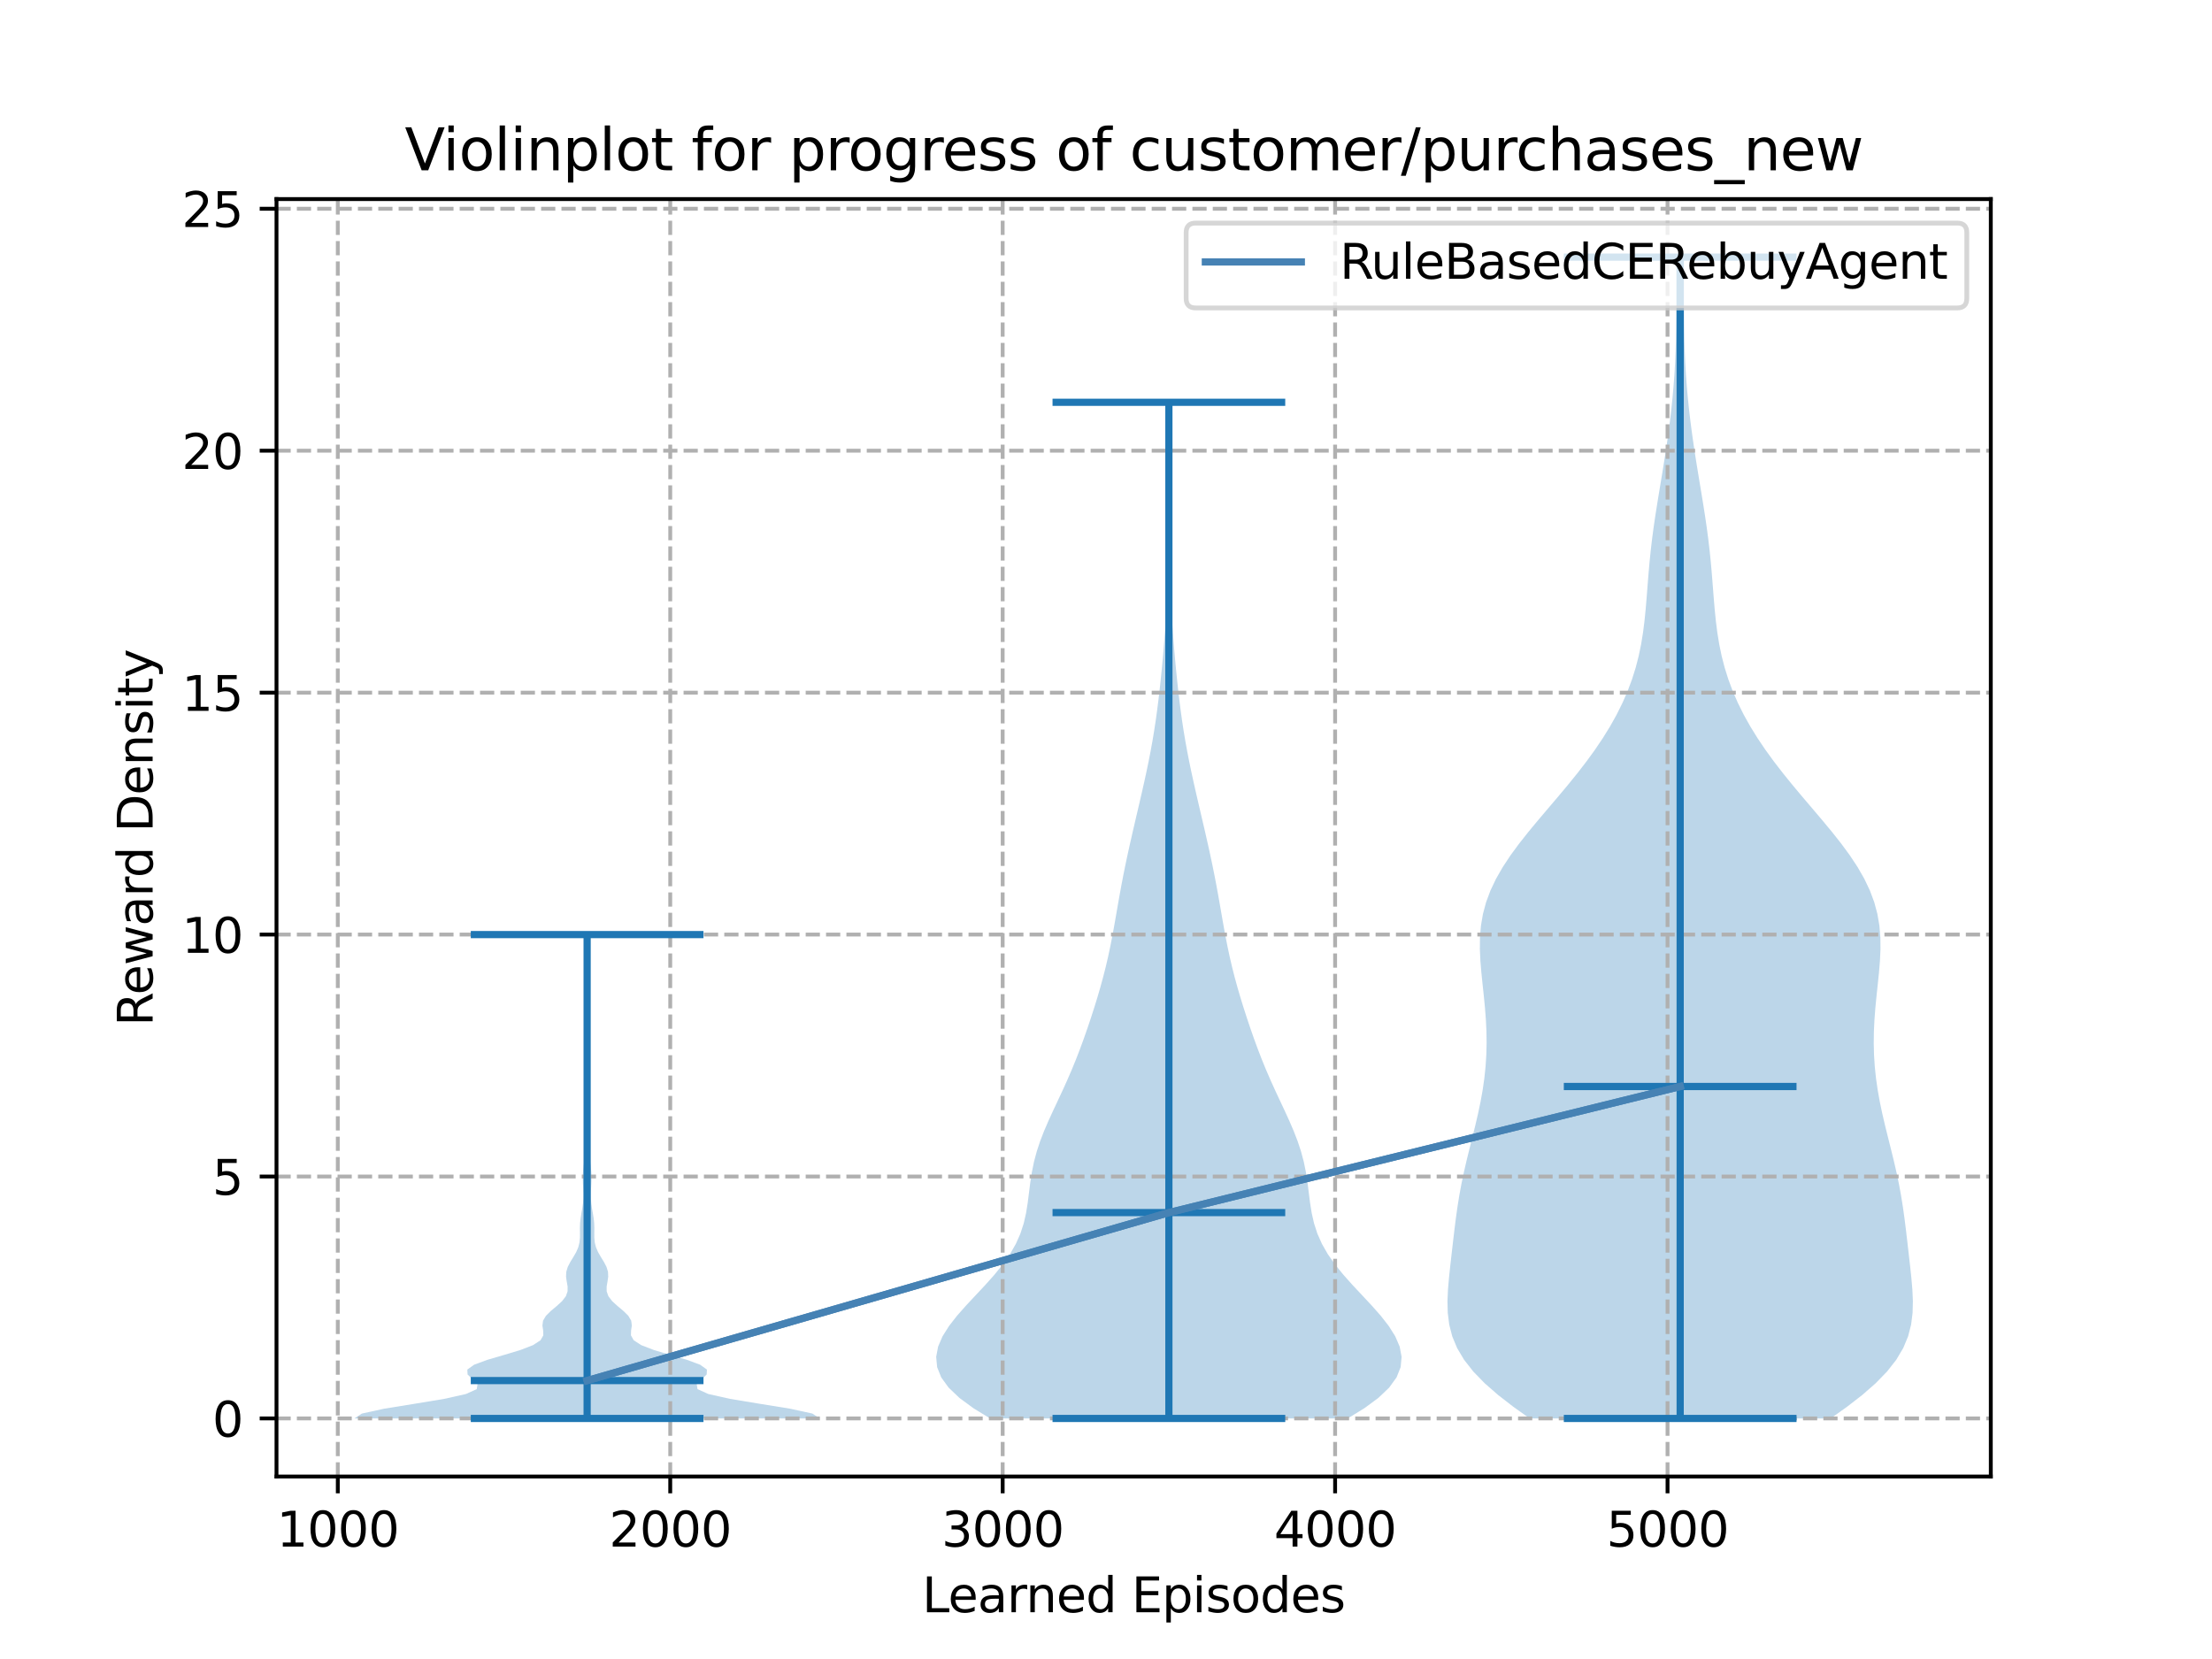 <?xml version="1.0" encoding="utf-8" standalone="no"?>
<!DOCTYPE svg PUBLIC "-//W3C//DTD SVG 1.1//EN"
  "http://www.w3.org/Graphics/SVG/1.1/DTD/svg11.dtd">
<svg xmlns:xlink="http://www.w3.org/1999/xlink" width="460.8pt" height="345.6pt" viewBox="0 0 460.8 345.6" xmlns="http://www.w3.org/2000/svg" version="1.1">
 <defs>
  <style type="text/css">*{stroke-linejoin: round; stroke-linecap: butt}</style>
 </defs>
 <g id="figure_1">
  <g id="patch_1">
   <path d="M 0 345.6 
L 460.8 345.6 
L 460.8 0 
L 0 0 
z
" style="fill: #ffffff"/>
  </g>
  <g id="axes_1">
   <g id="patch_2">
    <path d="M 57.6 307.584 
L 414.72 307.584 
L 414.72 41.472 
L 57.6 41.472 
z
" style="fill: #ffffff"/>
   </g>
   <g id="PolyCollection_1">
    <path d="M 170.786 295.488 
L 73.833 295.488 
L 75.386 294.47 
L 80.057 293.452 
L 86.36 292.433 
L 92.515 291.415 
L 97.063 290.397 
L 99.316 289.379 
L 99.477 288.361 
L 98.446 287.343 
L 97.404 286.324 
L 97.354 285.306 
L 98.78 284.288 
L 101.543 283.27 
L 105.02 282.252 
L 108.407 281.233 
L 111.041 280.215 
L 112.605 279.197 
L 113.182 278.179 
L 113.15 277.161 
L 112.996 276.143 
L 113.125 275.124 
L 113.729 274.106 
L 114.757 273.088 
L 115.975 272.07 
L 117.092 271.052 
L 117.876 270.033 
L 118.238 269.015 
L 118.242 267.997 
L 118.064 266.979 
L 117.917 265.961 
L 117.964 264.943 
L 118.272 263.924 
L 118.798 262.906 
L 119.425 261.888 
L 120.015 260.87 
L 120.46 259.852 
L 120.719 258.833 
L 120.815 257.815 
L 120.818 256.797 
L 120.807 255.779 
L 120.844 254.761 
L 120.954 253.743 
L 121.12 252.724 
L 121.3 251.706 
L 121.448 250.688 
L 121.531 249.67 
L 121.541 248.652 
L 121.498 247.633 
L 121.438 246.615 
L 121.403 245.597 
L 121.419 244.579 
L 121.495 243.561 
L 121.615 242.543 
L 121.755 241.524 
L 121.887 240.506 
L 121.989 239.488 
L 122.056 238.47 
L 122.091 237.452 
L 122.107 236.433 
L 122.115 235.415 
L 122.128 234.397 
L 122.148 233.379 
L 122.176 232.361 
L 122.208 231.343 
L 122.238 230.324 
L 122.263 229.306 
L 122.282 228.288 
L 122.294 227.27 
L 122.302 226.252 
L 122.306 225.233 
L 122.308 224.215 
L 122.309 223.197 
L 122.309 222.179 
L 122.309 221.161 
L 122.309 220.143 
L 122.309 219.124 
L 122.309 218.106 
L 122.309 217.088 
L 122.308 216.07 
L 122.307 215.052 
L 122.304 214.033 
L 122.299 213.015 
L 122.289 211.997 
L 122.273 210.979 
L 122.251 209.961 
L 122.223 208.943 
L 122.192 207.924 
L 122.163 206.906 
L 122.141 205.888 
L 122.131 204.87 
L 122.133 203.852 
L 122.147 202.833 
L 122.164 201.815 
L 122.179 200.797 
L 122.185 199.779 
L 122.18 198.761 
L 122.166 197.743 
L 122.148 196.724 
L 122.134 195.706 
L 122.13 194.688 
L 122.488 194.688 
L 122.488 194.688 
L 122.484 195.706 
L 122.47 196.724 
L 122.453 197.743 
L 122.438 198.761 
L 122.433 199.779 
L 122.439 200.797 
L 122.454 201.815 
L 122.472 202.833 
L 122.485 203.852 
L 122.488 204.87 
L 122.478 205.888 
L 122.456 206.906 
L 122.426 207.924 
L 122.395 208.943 
L 122.367 209.961 
L 122.345 210.979 
L 122.33 211.997 
L 122.32 213.015 
L 122.314 214.033 
L 122.312 215.052 
L 122.31 216.07 
L 122.31 217.088 
L 122.309 218.106 
L 122.309 219.124 
L 122.309 220.143 
L 122.309 221.161 
L 122.31 222.179 
L 122.31 223.197 
L 122.311 224.215 
L 122.313 225.233 
L 122.317 226.252 
L 122.324 227.27 
L 122.337 228.288 
L 122.356 229.306 
L 122.381 230.324 
L 122.411 231.343 
L 122.443 232.361 
L 122.47 233.379 
L 122.491 234.397 
L 122.503 235.415 
L 122.512 236.433 
L 122.527 237.452 
L 122.562 238.47 
L 122.629 239.488 
L 122.732 240.506 
L 122.863 241.524 
L 123.003 242.543 
L 123.124 243.561 
L 123.199 244.579 
L 123.215 245.597 
L 123.18 246.615 
L 123.121 247.633 
L 123.078 248.652 
L 123.088 249.67 
L 123.17 250.688 
L 123.318 251.706 
L 123.499 252.724 
L 123.665 253.743 
L 123.774 254.761 
L 123.811 255.779 
L 123.801 256.797 
L 123.803 257.815 
L 123.9 258.833 
L 124.159 259.852 
L 124.604 260.87 
L 125.193 261.888 
L 125.82 262.906 
L 126.347 263.924 
L 126.654 264.943 
L 126.702 265.961 
L 126.554 266.979 
L 126.377 267.997 
L 126.381 269.015 
L 126.742 270.033 
L 127.526 271.052 
L 128.643 272.07 
L 129.862 273.088 
L 130.89 274.106 
L 131.494 275.124 
L 131.622 276.143 
L 131.468 277.161 
L 131.436 278.179 
L 132.014 279.197 
L 133.578 280.215 
L 136.211 281.233 
L 139.599 282.252 
L 143.076 283.27 
L 145.838 284.288 
L 147.265 285.306 
L 147.215 286.324 
L 146.173 287.343 
L 145.142 288.361 
L 145.303 289.379 
L 147.555 290.397 
L 152.104 291.415 
L 158.259 292.433 
L 164.562 293.452 
L 169.233 294.47 
L 170.786 295.488 
z
" clip-path="url(#pc6b27a83be)" style="fill: #1f77b4; fill-opacity: 0.3"/>
   </g>
   <g id="PolyCollection_2">
    <path d="M 280.75 295.488 
L 206.252 295.488 
L 202.771 293.35 
L 199.867 291.212 
L 197.622 289.073 
L 196.074 286.935 
L 195.22 284.797 
L 195.024 282.659 
L 195.425 280.521 
L 196.344 278.383 
L 197.688 276.244 
L 199.357 274.106 
L 201.245 271.968 
L 203.242 269.83 
L 205.244 267.692 
L 207.153 265.553 
L 208.887 263.415 
L 210.385 261.277 
L 211.612 259.139 
L 212.562 257.001 
L 213.258 254.863 
L 213.745 252.724 
L 214.088 250.586 
L 214.359 248.448 
L 214.629 246.31 
L 214.96 244.172 
L 215.398 242.033 
L 215.967 239.895 
L 216.671 237.757 
L 217.497 235.619 
L 218.417 233.481 
L 219.397 231.343 
L 220.401 229.204 
L 221.398 227.066 
L 222.365 224.928 
L 223.288 222.79 
L 224.162 220.652 
L 224.988 218.513 
L 225.773 216.375 
L 226.522 214.237 
L 227.241 212.099 
L 227.931 209.961 
L 228.592 207.823 
L 229.217 205.684 
L 229.804 203.546 
L 230.347 201.408 
L 230.845 199.27 
L 231.3 197.132 
L 231.719 194.993 
L 232.111 192.855 
L 232.487 190.717 
L 232.858 188.579 
L 233.236 186.441 
L 233.628 184.303 
L 234.04 182.164 
L 234.474 180.026 
L 234.929 177.888 
L 235.401 175.75 
L 235.888 173.612 
L 236.383 171.473 
L 236.883 169.335 
L 237.382 167.197 
L 237.876 165.059 
L 238.359 162.921 
L 238.825 160.783 
L 239.269 158.644 
L 239.687 156.506 
L 240.076 154.368 
L 240.432 152.23 
L 240.758 150.092 
L 241.054 147.953 
L 241.325 145.815 
L 241.573 143.677 
L 241.804 141.539 
L 242.019 139.401 
L 242.22 137.263 
L 242.407 135.124 
L 242.58 132.986 
L 242.736 130.848 
L 242.872 128.71 
L 242.988 126.572 
L 243.082 124.433 
L 243.153 122.295 
L 243.203 120.157 
L 243.232 118.019 
L 243.245 115.881 
L 243.243 113.743 
L 243.233 111.604 
L 243.217 109.466 
L 243.199 107.328 
L 243.182 105.19 
L 243.168 103.052 
L 243.158 100.913 
L 243.151 98.775 
L 243.147 96.637 
L 243.146 94.499 
L 243.147 92.361 
L 243.15 90.223 
L 243.156 88.084 
L 243.166 85.946 
L 243.182 83.808 
L 243.82 83.808 
L 243.82 83.808 
L 243.835 85.946 
L 243.845 88.084 
L 243.852 90.223 
L 243.855 92.361 
L 243.856 94.499 
L 243.854 96.637 
L 243.85 98.775 
L 243.844 100.913 
L 243.833 103.052 
L 243.819 105.19 
L 243.802 107.328 
L 243.785 109.466 
L 243.769 111.604 
L 243.758 113.743 
L 243.757 115.881 
L 243.769 118.019 
L 243.799 120.157 
L 243.848 122.295 
L 243.919 124.433 
L 244.013 126.572 
L 244.129 128.71 
L 244.266 130.848 
L 244.422 132.986 
L 244.594 135.124 
L 244.781 137.263 
L 244.983 139.401 
L 245.198 141.539 
L 245.428 143.677 
L 245.677 145.815 
L 245.947 147.953 
L 246.244 150.092 
L 246.569 152.23 
L 246.926 154.368 
L 247.314 156.506 
L 247.732 158.644 
L 248.177 160.783 
L 248.643 162.921 
L 249.125 165.059 
L 249.619 167.197 
L 250.118 169.335 
L 250.618 171.473 
L 251.114 173.612 
L 251.6 175.75 
L 252.073 177.888 
L 252.527 180.026 
L 252.961 182.164 
L 253.373 184.303 
L 253.765 186.441 
L 254.143 188.579 
L 254.515 190.717 
L 254.89 192.855 
L 255.282 194.993 
L 255.701 197.132 
L 256.157 199.27 
L 256.655 201.408 
L 257.198 203.546 
L 257.784 205.684 
L 258.41 207.823 
L 259.07 209.961 
L 259.761 212.099 
L 260.48 214.237 
L 261.229 216.375 
L 262.013 218.513 
L 262.84 220.652 
L 263.713 222.79 
L 264.636 224.928 
L 265.603 227.066 
L 266.6 229.204 
L 267.605 231.343 
L 268.584 233.481 
L 269.504 235.619 
L 270.33 237.757 
L 271.035 239.895 
L 271.604 242.033 
L 272.041 244.172 
L 272.373 246.31 
L 272.643 248.448 
L 272.913 250.586 
L 273.256 252.724 
L 273.744 254.863 
L 274.439 257.001 
L 275.39 259.139 
L 276.617 261.277 
L 278.115 263.415 
L 279.848 265.553 
L 281.757 267.692 
L 283.759 269.83 
L 285.757 271.968 
L 287.644 274.106 
L 289.313 276.244 
L 290.658 278.383 
L 291.576 280.521 
L 291.977 282.659 
L 291.781 284.797 
L 290.928 286.935 
L 289.38 289.073 
L 287.135 291.212 
L 284.23 293.35 
L 280.75 295.488 
z
" clip-path="url(#pc6b27a83be)" style="fill: #1f77b4; fill-opacity: 0.3"/>
   </g>
   <g id="PolyCollection_3">
    <path d="M 381.363 295.488 
L 318.659 295.488 
L 315.234 293.044 
L 312.08 290.601 
L 309.285 288.157 
L 306.913 285.713 
L 304.998 283.27 
L 303.544 280.826 
L 302.529 278.383 
L 301.901 275.939 
L 301.595 273.495 
L 301.534 271.052 
L 301.643 268.608 
L 301.853 266.164 
L 302.114 263.721 
L 302.391 261.277 
L 302.672 258.833 
L 302.959 256.39 
L 303.263 253.946 
L 303.604 251.503 
L 303.995 249.059 
L 304.447 246.615 
L 304.959 244.172 
L 305.525 241.728 
L 306.126 239.284 
L 306.741 236.841 
L 307.345 234.397 
L 307.914 231.953 
L 308.427 229.51 
L 308.866 227.066 
L 309.217 224.623 
L 309.472 222.179 
L 309.629 219.735 
L 309.688 217.292 
L 309.654 214.848 
L 309.536 212.404 
L 309.349 209.961 
L 309.112 207.517 
L 308.851 205.073 
L 308.599 202.63 
L 308.395 200.186 
L 308.283 197.743 
L 308.306 195.299 
L 308.507 192.855 
L 308.921 190.412 
L 309.575 187.968 
L 310.483 185.524 
L 311.644 183.081 
L 313.045 180.637 
L 314.66 178.193 
L 316.455 175.75 
L 318.387 173.306 
L 320.412 170.863 
L 322.485 168.419 
L 324.563 165.975 
L 326.608 163.532 
L 328.588 161.088 
L 330.477 158.644 
L 332.253 156.201 
L 333.902 153.757 
L 335.412 151.313 
L 336.777 148.87 
L 337.992 146.426 
L 339.057 143.983 
L 339.971 141.539 
L 340.739 139.095 
L 341.37 136.652 
L 341.876 134.208 
L 342.273 131.764 
L 342.582 129.321 
L 342.826 126.877 
L 343.031 124.433 
L 343.22 121.99 
L 343.414 119.546 
L 343.63 117.103 
L 343.88 114.659 
L 344.167 112.215 
L 344.493 109.772 
L 344.852 107.328 
L 345.237 104.884 
L 345.637 102.441 
L 346.043 99.997 
L 346.445 97.553 
L 346.835 95.11 
L 347.206 92.666 
L 347.554 90.223 
L 347.873 87.779 
L 348.16 85.335 
L 348.414 82.892 
L 348.631 80.448 
L 348.812 78.004 
L 348.955 75.561 
L 349.062 73.117 
L 349.135 70.673 
L 349.179 68.23 
L 349.2 65.786 
L 349.205 63.343 
L 349.201 60.899 
L 349.197 58.455 
L 349.199 56.012 
L 349.213 53.568 
L 350.809 53.568 
L 350.809 53.568 
L 350.823 56.012 
L 350.825 58.455 
L 350.82 60.899 
L 350.817 63.343 
L 350.821 65.786 
L 350.842 68.23 
L 350.886 70.673 
L 350.959 73.117 
L 351.066 75.561 
L 351.21 78.004 
L 351.39 80.448 
L 351.608 82.892 
L 351.861 85.335 
L 352.149 87.779 
L 352.468 90.223 
L 352.815 92.666 
L 353.186 95.11 
L 353.577 97.553 
L 353.979 99.997 
L 354.385 102.441 
L 354.785 104.884 
L 355.169 107.328 
L 355.528 109.772 
L 355.854 112.215 
L 356.142 114.659 
L 356.391 117.103 
L 356.607 119.546 
L 356.801 121.99 
L 356.99 124.433 
L 357.195 126.877 
L 357.44 129.321 
L 357.749 131.764 
L 358.146 134.208 
L 358.651 136.652 
L 359.282 139.095 
L 360.051 141.539 
L 360.965 143.983 
L 362.029 146.426 
L 363.244 148.87 
L 364.609 151.313 
L 366.12 153.757 
L 367.769 156.201 
L 369.545 158.644 
L 371.433 161.088 
L 373.413 163.532 
L 375.459 165.975 
L 377.537 168.419 
L 379.61 170.863 
L 381.635 173.306 
L 383.567 175.75 
L 385.361 178.193 
L 386.977 180.637 
L 388.377 183.081 
L 389.538 185.524 
L 390.446 187.968 
L 391.1 190.412 
L 391.515 192.855 
L 391.716 195.299 
L 391.739 197.743 
L 391.626 200.186 
L 391.423 202.63 
L 391.171 205.073 
L 390.91 207.517 
L 390.672 209.961 
L 390.485 212.404 
L 390.367 214.848 
L 390.333 217.292 
L 390.392 219.735 
L 390.549 222.179 
L 390.805 224.623 
L 391.156 227.066 
L 391.594 229.51 
L 392.107 231.953 
L 392.676 234.397 
L 393.281 236.841 
L 393.896 239.284 
L 394.497 241.728 
L 395.062 244.172 
L 395.575 246.615 
L 396.026 249.059 
L 396.418 251.503 
L 396.758 253.946 
L 397.063 256.39 
L 397.349 258.833 
L 397.63 261.277 
L 397.908 263.721 
L 398.168 266.164 
L 398.379 268.608 
L 398.487 271.052 
L 398.426 273.495 
L 398.12 275.939 
L 397.493 278.383 
L 396.477 280.826 
L 395.024 283.27 
L 393.109 285.713 
L 390.736 288.157 
L 387.941 290.601 
L 384.788 293.044 
L 381.363 295.488 
z
" clip-path="url(#pc6b27a83be)" style="fill: #1f77b4; fill-opacity: 0.3"/>
   </g>
   <g id="matplotlib.axis_1">
    <g id="xtick_1">
     <g id="line2d_1">
      <path d="M 70.37 307.584 
L 70.37 41.472 
" clip-path="url(#pc6b27a83be)" style="fill: none; stroke-dasharray: 2.96,1.28; stroke-dashoffset: 0; stroke: #b0b0b0; stroke-width: 0.8"/>
     </g>
     <g id="line2d_2">
      <defs>
       <path id="me52d481485" d="M 0 0 
L 0 3.5 
" style="stroke: #000000; stroke-width: 0.8"/>
      </defs>
      <g>
       <use xlink:href="#me52d481485" x="70.37" y="307.584" style="stroke: #000000; stroke-width: 0.8"/>
      </g>
     </g>
     <g id="text_1">
      <!-- 1000 -->
      <g transform="translate(57.645 322.182)scale(0.1 -0.1)">
       <defs>
        <path id="DejaVuSans-31" d="M 794 531 
L 1825 531 
L 1825 4091 
L 703 3866 
L 703 4441 
L 1819 4666 
L 2450 4666 
L 2450 531 
L 3481 531 
L 3481 0 
L 794 0 
L 794 531 
z
" transform="scale(0.016)"/>
        <path id="DejaVuSans-30" d="M 2034 4250 
Q 1547 4250 1301 3770 
Q 1056 3291 1056 2328 
Q 1056 1369 1301 889 
Q 1547 409 2034 409 
Q 2525 409 2770 889 
Q 3016 1369 3016 2328 
Q 3016 3291 2770 3770 
Q 2525 4250 2034 4250 
z
M 2034 4750 
Q 2819 4750 3233 4129 
Q 3647 3509 3647 2328 
Q 3647 1150 3233 529 
Q 2819 -91 2034 -91 
Q 1250 -91 836 529 
Q 422 1150 422 2328 
Q 422 3509 836 4129 
Q 1250 4750 2034 4750 
z
" transform="scale(0.016)"/>
       </defs>
       <use xlink:href="#DejaVuSans-31"/>
       <use xlink:href="#DejaVuSans-30" x="63.623"/>
       <use xlink:href="#DejaVuSans-30" x="127.246"/>
       <use xlink:href="#DejaVuSans-30" x="190.869"/>
      </g>
     </g>
    </g>
    <g id="xtick_2">
     <g id="line2d_3">
      <path d="M 139.622 307.584 
L 139.622 41.472 
" clip-path="url(#pc6b27a83be)" style="fill: none; stroke-dasharray: 2.96,1.28; stroke-dashoffset: 0; stroke: #b0b0b0; stroke-width: 0.8"/>
     </g>
     <g id="line2d_4">
      <g>
       <use xlink:href="#me52d481485" x="139.622" y="307.584" style="stroke: #000000; stroke-width: 0.8"/>
      </g>
     </g>
     <g id="text_2">
      <!-- 2000 -->
      <g transform="translate(126.897 322.182)scale(0.1 -0.1)">
       <defs>
        <path id="DejaVuSans-32" d="M 1228 531 
L 3431 531 
L 3431 0 
L 469 0 
L 469 531 
Q 828 903 1448 1529 
Q 2069 2156 2228 2338 
Q 2531 2678 2651 2914 
Q 2772 3150 2772 3378 
Q 2772 3750 2511 3984 
Q 2250 4219 1831 4219 
Q 1534 4219 1204 4116 
Q 875 4013 500 3803 
L 500 4441 
Q 881 4594 1212 4672 
Q 1544 4750 1819 4750 
Q 2544 4750 2975 4387 
Q 3406 4025 3406 3419 
Q 3406 3131 3298 2873 
Q 3191 2616 2906 2266 
Q 2828 2175 2409 1742 
Q 1991 1309 1228 531 
z
" transform="scale(0.016)"/>
       </defs>
       <use xlink:href="#DejaVuSans-32"/>
       <use xlink:href="#DejaVuSans-30" x="63.623"/>
       <use xlink:href="#DejaVuSans-30" x="127.246"/>
       <use xlink:href="#DejaVuSans-30" x="190.869"/>
      </g>
     </g>
    </g>
    <g id="xtick_3">
     <g id="line2d_5">
      <path d="M 208.875 307.584 
L 208.875 41.472 
" clip-path="url(#pc6b27a83be)" style="fill: none; stroke-dasharray: 2.96,1.28; stroke-dashoffset: 0; stroke: #b0b0b0; stroke-width: 0.8"/>
     </g>
     <g id="line2d_6">
      <g>
       <use xlink:href="#me52d481485" x="208.875" y="307.584" style="stroke: #000000; stroke-width: 0.8"/>
      </g>
     </g>
     <g id="text_3">
      <!-- 3000 -->
      <g transform="translate(196.15 322.182)scale(0.1 -0.1)">
       <defs>
        <path id="DejaVuSans-33" d="M 2597 2516 
Q 3050 2419 3304 2112 
Q 3559 1806 3559 1356 
Q 3559 666 3084 287 
Q 2609 -91 1734 -91 
Q 1441 -91 1130 -33 
Q 819 25 488 141 
L 488 750 
Q 750 597 1062 519 
Q 1375 441 1716 441 
Q 2309 441 2620 675 
Q 2931 909 2931 1356 
Q 2931 1769 2642 2001 
Q 2353 2234 1838 2234 
L 1294 2234 
L 1294 2753 
L 1863 2753 
Q 2328 2753 2575 2939 
Q 2822 3125 2822 3475 
Q 2822 3834 2567 4026 
Q 2313 4219 1838 4219 
Q 1578 4219 1281 4162 
Q 984 4106 628 3988 
L 628 4550 
Q 988 4650 1302 4700 
Q 1616 4750 1894 4750 
Q 2613 4750 3031 4423 
Q 3450 4097 3450 3541 
Q 3450 3153 3228 2886 
Q 3006 2619 2597 2516 
z
" transform="scale(0.016)"/>
       </defs>
       <use xlink:href="#DejaVuSans-33"/>
       <use xlink:href="#DejaVuSans-30" x="63.623"/>
       <use xlink:href="#DejaVuSans-30" x="127.246"/>
       <use xlink:href="#DejaVuSans-30" x="190.869"/>
      </g>
     </g>
    </g>
    <g id="xtick_4">
     <g id="line2d_7">
      <path d="M 278.127 307.584 
L 278.127 41.472 
" clip-path="url(#pc6b27a83be)" style="fill: none; stroke-dasharray: 2.96,1.28; stroke-dashoffset: 0; stroke: #b0b0b0; stroke-width: 0.8"/>
     </g>
     <g id="line2d_8">
      <g>
       <use xlink:href="#me52d481485" x="278.127" y="307.584" style="stroke: #000000; stroke-width: 0.8"/>
      </g>
     </g>
     <g id="text_4">
      <!-- 4000 -->
      <g transform="translate(265.402 322.182)scale(0.1 -0.1)">
       <defs>
        <path id="DejaVuSans-34" d="M 2419 4116 
L 825 1625 
L 2419 1625 
L 2419 4116 
z
M 2253 4666 
L 3047 4666 
L 3047 1625 
L 3713 1625 
L 3713 1100 
L 3047 1100 
L 3047 0 
L 2419 0 
L 2419 1100 
L 313 1100 
L 313 1709 
L 2253 4666 
z
" transform="scale(0.016)"/>
       </defs>
       <use xlink:href="#DejaVuSans-34"/>
       <use xlink:href="#DejaVuSans-30" x="63.623"/>
       <use xlink:href="#DejaVuSans-30" x="127.246"/>
       <use xlink:href="#DejaVuSans-30" x="190.869"/>
      </g>
     </g>
    </g>
    <g id="xtick_5">
     <g id="line2d_9">
      <path d="M 347.379 307.584 
L 347.379 41.472 
" clip-path="url(#pc6b27a83be)" style="fill: none; stroke-dasharray: 2.96,1.28; stroke-dashoffset: 0; stroke: #b0b0b0; stroke-width: 0.8"/>
     </g>
     <g id="line2d_10">
      <g>
       <use xlink:href="#me52d481485" x="347.379" y="307.584" style="stroke: #000000; stroke-width: 0.8"/>
      </g>
     </g>
     <g id="text_5">
      <!-- 5000 -->
      <g transform="translate(334.654 322.182)scale(0.1 -0.1)">
       <defs>
        <path id="DejaVuSans-35" d="M 691 4666 
L 3169 4666 
L 3169 4134 
L 1269 4134 
L 1269 2991 
Q 1406 3038 1543 3061 
Q 1681 3084 1819 3084 
Q 2600 3084 3056 2656 
Q 3513 2228 3513 1497 
Q 3513 744 3044 326 
Q 2575 -91 1722 -91 
Q 1428 -91 1123 -41 
Q 819 9 494 109 
L 494 744 
Q 775 591 1075 516 
Q 1375 441 1709 441 
Q 2250 441 2565 725 
Q 2881 1009 2881 1497 
Q 2881 1984 2565 2268 
Q 2250 2553 1709 2553 
Q 1456 2553 1204 2497 
Q 953 2441 691 2322 
L 691 4666 
z
" transform="scale(0.016)"/>
       </defs>
       <use xlink:href="#DejaVuSans-35"/>
       <use xlink:href="#DejaVuSans-30" x="63.623"/>
       <use xlink:href="#DejaVuSans-30" x="127.246"/>
       <use xlink:href="#DejaVuSans-30" x="190.869"/>
      </g>
     </g>
    </g>
    <g id="text_6">
     <!-- Learned Episodes -->
     <g transform="translate(192.102 335.861)scale(0.1 -0.1)">
      <defs>
       <path id="DejaVuSans-4c" d="M 628 4666 
L 1259 4666 
L 1259 531 
L 3531 531 
L 3531 0 
L 628 0 
L 628 4666 
z
" transform="scale(0.016)"/>
       <path id="DejaVuSans-65" d="M 3597 1894 
L 3597 1613 
L 953 1613 
Q 991 1019 1311 708 
Q 1631 397 2203 397 
Q 2534 397 2845 478 
Q 3156 559 3463 722 
L 3463 178 
Q 3153 47 2828 -22 
Q 2503 -91 2169 -91 
Q 1331 -91 842 396 
Q 353 884 353 1716 
Q 353 2575 817 3079 
Q 1281 3584 2069 3584 
Q 2775 3584 3186 3129 
Q 3597 2675 3597 1894 
z
M 3022 2063 
Q 3016 2534 2758 2815 
Q 2500 3097 2075 3097 
Q 1594 3097 1305 2825 
Q 1016 2553 972 2059 
L 3022 2063 
z
" transform="scale(0.016)"/>
       <path id="DejaVuSans-61" d="M 2194 1759 
Q 1497 1759 1228 1600 
Q 959 1441 959 1056 
Q 959 750 1161 570 
Q 1363 391 1709 391 
Q 2188 391 2477 730 
Q 2766 1069 2766 1631 
L 2766 1759 
L 2194 1759 
z
M 3341 1997 
L 3341 0 
L 2766 0 
L 2766 531 
Q 2569 213 2275 61 
Q 1981 -91 1556 -91 
Q 1019 -91 701 211 
Q 384 513 384 1019 
Q 384 1609 779 1909 
Q 1175 2209 1959 2209 
L 2766 2209 
L 2766 2266 
Q 2766 2663 2505 2880 
Q 2244 3097 1772 3097 
Q 1472 3097 1187 3025 
Q 903 2953 641 2809 
L 641 3341 
Q 956 3463 1253 3523 
Q 1550 3584 1831 3584 
Q 2591 3584 2966 3190 
Q 3341 2797 3341 1997 
z
" transform="scale(0.016)"/>
       <path id="DejaVuSans-72" d="M 2631 2963 
Q 2534 3019 2420 3045 
Q 2306 3072 2169 3072 
Q 1681 3072 1420 2755 
Q 1159 2438 1159 1844 
L 1159 0 
L 581 0 
L 581 3500 
L 1159 3500 
L 1159 2956 
Q 1341 3275 1631 3429 
Q 1922 3584 2338 3584 
Q 2397 3584 2469 3576 
Q 2541 3569 2628 3553 
L 2631 2963 
z
" transform="scale(0.016)"/>
       <path id="DejaVuSans-6e" d="M 3513 2113 
L 3513 0 
L 2938 0 
L 2938 2094 
Q 2938 2591 2744 2837 
Q 2550 3084 2163 3084 
Q 1697 3084 1428 2787 
Q 1159 2491 1159 1978 
L 1159 0 
L 581 0 
L 581 3500 
L 1159 3500 
L 1159 2956 
Q 1366 3272 1645 3428 
Q 1925 3584 2291 3584 
Q 2894 3584 3203 3211 
Q 3513 2838 3513 2113 
z
" transform="scale(0.016)"/>
       <path id="DejaVuSans-64" d="M 2906 2969 
L 2906 4863 
L 3481 4863 
L 3481 0 
L 2906 0 
L 2906 525 
Q 2725 213 2448 61 
Q 2172 -91 1784 -91 
Q 1150 -91 751 415 
Q 353 922 353 1747 
Q 353 2572 751 3078 
Q 1150 3584 1784 3584 
Q 2172 3584 2448 3432 
Q 2725 3281 2906 2969 
z
M 947 1747 
Q 947 1113 1208 752 
Q 1469 391 1925 391 
Q 2381 391 2643 752 
Q 2906 1113 2906 1747 
Q 2906 2381 2643 2742 
Q 2381 3103 1925 3103 
Q 1469 3103 1208 2742 
Q 947 2381 947 1747 
z
" transform="scale(0.016)"/>
       <path id="DejaVuSans-20" transform="scale(0.016)"/>
       <path id="DejaVuSans-45" d="M 628 4666 
L 3578 4666 
L 3578 4134 
L 1259 4134 
L 1259 2753 
L 3481 2753 
L 3481 2222 
L 1259 2222 
L 1259 531 
L 3634 531 
L 3634 0 
L 628 0 
L 628 4666 
z
" transform="scale(0.016)"/>
       <path id="DejaVuSans-70" d="M 1159 525 
L 1159 -1331 
L 581 -1331 
L 581 3500 
L 1159 3500 
L 1159 2969 
Q 1341 3281 1617 3432 
Q 1894 3584 2278 3584 
Q 2916 3584 3314 3078 
Q 3713 2572 3713 1747 
Q 3713 922 3314 415 
Q 2916 -91 2278 -91 
Q 1894 -91 1617 61 
Q 1341 213 1159 525 
z
M 3116 1747 
Q 3116 2381 2855 2742 
Q 2594 3103 2138 3103 
Q 1681 3103 1420 2742 
Q 1159 2381 1159 1747 
Q 1159 1113 1420 752 
Q 1681 391 2138 391 
Q 2594 391 2855 752 
Q 3116 1113 3116 1747 
z
" transform="scale(0.016)"/>
       <path id="DejaVuSans-69" d="M 603 3500 
L 1178 3500 
L 1178 0 
L 603 0 
L 603 3500 
z
M 603 4863 
L 1178 4863 
L 1178 4134 
L 603 4134 
L 603 4863 
z
" transform="scale(0.016)"/>
       <path id="DejaVuSans-73" d="M 2834 3397 
L 2834 2853 
Q 2591 2978 2328 3040 
Q 2066 3103 1784 3103 
Q 1356 3103 1142 2972 
Q 928 2841 928 2578 
Q 928 2378 1081 2264 
Q 1234 2150 1697 2047 
L 1894 2003 
Q 2506 1872 2764 1633 
Q 3022 1394 3022 966 
Q 3022 478 2636 193 
Q 2250 -91 1575 -91 
Q 1294 -91 989 -36 
Q 684 19 347 128 
L 347 722 
Q 666 556 975 473 
Q 1284 391 1588 391 
Q 1994 391 2212 530 
Q 2431 669 2431 922 
Q 2431 1156 2273 1281 
Q 2116 1406 1581 1522 
L 1381 1569 
Q 847 1681 609 1914 
Q 372 2147 372 2553 
Q 372 3047 722 3315 
Q 1072 3584 1716 3584 
Q 2034 3584 2315 3537 
Q 2597 3491 2834 3397 
z
" transform="scale(0.016)"/>
       <path id="DejaVuSans-6f" d="M 1959 3097 
Q 1497 3097 1228 2736 
Q 959 2375 959 1747 
Q 959 1119 1226 758 
Q 1494 397 1959 397 
Q 2419 397 2687 759 
Q 2956 1122 2956 1747 
Q 2956 2369 2687 2733 
Q 2419 3097 1959 3097 
z
M 1959 3584 
Q 2709 3584 3137 3096 
Q 3566 2609 3566 1747 
Q 3566 888 3137 398 
Q 2709 -91 1959 -91 
Q 1206 -91 779 398 
Q 353 888 353 1747 
Q 353 2609 779 3096 
Q 1206 3584 1959 3584 
z
" transform="scale(0.016)"/>
      </defs>
      <use xlink:href="#DejaVuSans-4c"/>
      <use xlink:href="#DejaVuSans-65" x="53.963"/>
      <use xlink:href="#DejaVuSans-61" x="115.486"/>
      <use xlink:href="#DejaVuSans-72" x="176.766"/>
      <use xlink:href="#DejaVuSans-6e" x="216.129"/>
      <use xlink:href="#DejaVuSans-65" x="279.508"/>
      <use xlink:href="#DejaVuSans-64" x="341.031"/>
      <use xlink:href="#DejaVuSans-20" x="404.508"/>
      <use xlink:href="#DejaVuSans-45" x="436.295"/>
      <use xlink:href="#DejaVuSans-70" x="499.479"/>
      <use xlink:href="#DejaVuSans-69" x="562.955"/>
      <use xlink:href="#DejaVuSans-73" x="590.738"/>
      <use xlink:href="#DejaVuSans-6f" x="642.838"/>
      <use xlink:href="#DejaVuSans-64" x="704.02"/>
      <use xlink:href="#DejaVuSans-65" x="767.496"/>
      <use xlink:href="#DejaVuSans-73" x="829.02"/>
     </g>
    </g>
   </g>
   <g id="matplotlib.axis_2">
    <g id="ytick_1">
     <g id="line2d_11">
      <path d="M 57.6 295.488 
L 414.72 295.488 
" clip-path="url(#pc6b27a83be)" style="fill: none; stroke-dasharray: 2.96,1.28; stroke-dashoffset: 0; stroke: #b0b0b0; stroke-width: 0.8"/>
     </g>
     <g id="line2d_12">
      <defs>
       <path id="mca8784678a" d="M 0 0 
L -3.5 0 
" style="stroke: #000000; stroke-width: 0.8"/>
      </defs>
      <g>
       <use xlink:href="#mca8784678a" x="57.6" y="295.488" style="stroke: #000000; stroke-width: 0.8"/>
      </g>
     </g>
     <g id="text_7">
      <!-- 0 -->
      <g transform="translate(44.237 299.287)scale(0.1 -0.1)">
       <use xlink:href="#DejaVuSans-30"/>
      </g>
     </g>
    </g>
    <g id="ytick_2">
     <g id="line2d_13">
      <path d="M 57.6 245.088 
L 414.72 245.088 
" clip-path="url(#pc6b27a83be)" style="fill: none; stroke-dasharray: 2.96,1.28; stroke-dashoffset: 0; stroke: #b0b0b0; stroke-width: 0.8"/>
     </g>
     <g id="line2d_14">
      <g>
       <use xlink:href="#mca8784678a" x="57.6" y="245.088" style="stroke: #000000; stroke-width: 0.8"/>
      </g>
     </g>
     <g id="text_8">
      <!-- 5 -->
      <g transform="translate(44.237 248.887)scale(0.1 -0.1)">
       <use xlink:href="#DejaVuSans-35"/>
      </g>
     </g>
    </g>
    <g id="ytick_3">
     <g id="line2d_15">
      <path d="M 57.6 194.688 
L 414.72 194.688 
" clip-path="url(#pc6b27a83be)" style="fill: none; stroke-dasharray: 2.96,1.28; stroke-dashoffset: 0; stroke: #b0b0b0; stroke-width: 0.8"/>
     </g>
     <g id="line2d_16">
      <g>
       <use xlink:href="#mca8784678a" x="57.6" y="194.688" style="stroke: #000000; stroke-width: 0.8"/>
      </g>
     </g>
     <g id="text_9">
      <!-- 10 -->
      <g transform="translate(37.875 198.487)scale(0.1 -0.1)">
       <use xlink:href="#DejaVuSans-31"/>
       <use xlink:href="#DejaVuSans-30" x="63.623"/>
      </g>
     </g>
    </g>
    <g id="ytick_4">
     <g id="line2d_17">
      <path d="M 57.6 144.288 
L 414.72 144.288 
" clip-path="url(#pc6b27a83be)" style="fill: none; stroke-dasharray: 2.96,1.28; stroke-dashoffset: 0; stroke: #b0b0b0; stroke-width: 0.8"/>
     </g>
     <g id="line2d_18">
      <g>
       <use xlink:href="#mca8784678a" x="57.6" y="144.288" style="stroke: #000000; stroke-width: 0.8"/>
      </g>
     </g>
     <g id="text_10">
      <!-- 15 -->
      <g transform="translate(37.875 148.087)scale(0.1 -0.1)">
       <use xlink:href="#DejaVuSans-31"/>
       <use xlink:href="#DejaVuSans-35" x="63.623"/>
      </g>
     </g>
    </g>
    <g id="ytick_5">
     <g id="line2d_19">
      <path d="M 57.6 93.888 
L 414.72 93.888 
" clip-path="url(#pc6b27a83be)" style="fill: none; stroke-dasharray: 2.96,1.28; stroke-dashoffset: 0; stroke: #b0b0b0; stroke-width: 0.8"/>
     </g>
     <g id="line2d_20">
      <g>
       <use xlink:href="#mca8784678a" x="57.6" y="93.888" style="stroke: #000000; stroke-width: 0.8"/>
      </g>
     </g>
     <g id="text_11">
      <!-- 20 -->
      <g transform="translate(37.875 97.687)scale(0.1 -0.1)">
       <use xlink:href="#DejaVuSans-32"/>
       <use xlink:href="#DejaVuSans-30" x="63.623"/>
      </g>
     </g>
    </g>
    <g id="ytick_6">
     <g id="line2d_21">
      <path d="M 57.6 43.488 
L 414.72 43.488 
" clip-path="url(#pc6b27a83be)" style="fill: none; stroke-dasharray: 2.96,1.28; stroke-dashoffset: 0; stroke: #b0b0b0; stroke-width: 0.8"/>
     </g>
     <g id="line2d_22">
      <g>
       <use xlink:href="#mca8784678a" x="57.6" y="43.488" style="stroke: #000000; stroke-width: 0.8"/>
      </g>
     </g>
     <g id="text_12">
      <!-- 25 -->
      <g transform="translate(37.875 47.287)scale(0.1 -0.1)">
       <use xlink:href="#DejaVuSans-32"/>
       <use xlink:href="#DejaVuSans-35" x="63.623"/>
      </g>
     </g>
    </g>
    <g id="text_13">
     <!-- Reward Density -->
     <g transform="translate(31.795 213.747)rotate(-90)scale(0.1 -0.1)">
      <defs>
       <path id="DejaVuSans-52" d="M 2841 2188 
Q 3044 2119 3236 1894 
Q 3428 1669 3622 1275 
L 4263 0 
L 3584 0 
L 2988 1197 
Q 2756 1666 2539 1819 
Q 2322 1972 1947 1972 
L 1259 1972 
L 1259 0 
L 628 0 
L 628 4666 
L 2053 4666 
Q 2853 4666 3247 4331 
Q 3641 3997 3641 3322 
Q 3641 2881 3436 2590 
Q 3231 2300 2841 2188 
z
M 1259 4147 
L 1259 2491 
L 2053 2491 
Q 2509 2491 2742 2702 
Q 2975 2913 2975 3322 
Q 2975 3731 2742 3939 
Q 2509 4147 2053 4147 
L 1259 4147 
z
" transform="scale(0.016)"/>
       <path id="DejaVuSans-77" d="M 269 3500 
L 844 3500 
L 1563 769 
L 2278 3500 
L 2956 3500 
L 3675 769 
L 4391 3500 
L 4966 3500 
L 4050 0 
L 3372 0 
L 2619 2869 
L 1863 0 
L 1184 0 
L 269 3500 
z
" transform="scale(0.016)"/>
       <path id="DejaVuSans-44" d="M 1259 4147 
L 1259 519 
L 2022 519 
Q 2988 519 3436 956 
Q 3884 1394 3884 2338 
Q 3884 3275 3436 3711 
Q 2988 4147 2022 4147 
L 1259 4147 
z
M 628 4666 
L 1925 4666 
Q 3281 4666 3915 4102 
Q 4550 3538 4550 2338 
Q 4550 1131 3912 565 
Q 3275 0 1925 0 
L 628 0 
L 628 4666 
z
" transform="scale(0.016)"/>
       <path id="DejaVuSans-74" d="M 1172 4494 
L 1172 3500 
L 2356 3500 
L 2356 3053 
L 1172 3053 
L 1172 1153 
Q 1172 725 1289 603 
Q 1406 481 1766 481 
L 2356 481 
L 2356 0 
L 1766 0 
Q 1100 0 847 248 
Q 594 497 594 1153 
L 594 3053 
L 172 3053 
L 172 3500 
L 594 3500 
L 594 4494 
L 1172 4494 
z
" transform="scale(0.016)"/>
       <path id="DejaVuSans-79" d="M 2059 -325 
Q 1816 -950 1584 -1140 
Q 1353 -1331 966 -1331 
L 506 -1331 
L 506 -850 
L 844 -850 
Q 1081 -850 1212 -737 
Q 1344 -625 1503 -206 
L 1606 56 
L 191 3500 
L 800 3500 
L 1894 763 
L 2988 3500 
L 3597 3500 
L 2059 -325 
z
" transform="scale(0.016)"/>
      </defs>
      <use xlink:href="#DejaVuSans-52"/>
      <use xlink:href="#DejaVuSans-65" x="64.982"/>
      <use xlink:href="#DejaVuSans-77" x="126.506"/>
      <use xlink:href="#DejaVuSans-61" x="208.293"/>
      <use xlink:href="#DejaVuSans-72" x="269.572"/>
      <use xlink:href="#DejaVuSans-64" x="308.936"/>
      <use xlink:href="#DejaVuSans-20" x="372.412"/>
      <use xlink:href="#DejaVuSans-44" x="404.199"/>
      <use xlink:href="#DejaVuSans-65" x="481.201"/>
      <use xlink:href="#DejaVuSans-6e" x="542.725"/>
      <use xlink:href="#DejaVuSans-73" x="606.104"/>
      <use xlink:href="#DejaVuSans-69" x="658.203"/>
      <use xlink:href="#DejaVuSans-74" x="685.986"/>
      <use xlink:href="#DejaVuSans-79" x="725.195"/>
     </g>
    </g>
   </g>
   <g id="LineCollection_1">
    <path d="M 98.071 287.605 
L 146.548 287.605 
" clip-path="url(#pc6b27a83be)" style="fill: none; stroke: #1f77b4; stroke-width: 1.5"/>
    <path d="M 219.262 252.608 
L 267.739 252.608 
" clip-path="url(#pc6b27a83be)" style="fill: none; stroke: #1f77b4; stroke-width: 1.5"/>
    <path d="M 325.772 226.339 
L 374.249 226.339 
" clip-path="url(#pc6b27a83be)" style="fill: none; stroke: #1f77b4; stroke-width: 1.5"/>
   </g>
   <g id="LineCollection_2">
    <path d="M 98.071 194.688 
L 146.548 194.688 
" clip-path="url(#pc6b27a83be)" style="fill: none; stroke: #1f77b4; stroke-width: 1.5"/>
    <path d="M 219.262 83.808 
L 267.739 83.808 
" clip-path="url(#pc6b27a83be)" style="fill: none; stroke: #1f77b4; stroke-width: 1.5"/>
    <path d="M 325.772 53.568 
L 374.249 53.568 
" clip-path="url(#pc6b27a83be)" style="fill: none; stroke: #1f77b4; stroke-width: 1.5"/>
   </g>
   <g id="LineCollection_3">
    <path d="M 98.071 295.488 
L 146.548 295.488 
" clip-path="url(#pc6b27a83be)" style="fill: none; stroke: #1f77b4; stroke-width: 1.5"/>
    <path d="M 219.262 295.488 
L 267.739 295.488 
" clip-path="url(#pc6b27a83be)" style="fill: none; stroke: #1f77b4; stroke-width: 1.5"/>
    <path d="M 325.772 295.488 
L 374.249 295.488 
" clip-path="url(#pc6b27a83be)" style="fill: none; stroke: #1f77b4; stroke-width: 1.5"/>
   </g>
   <g id="LineCollection_4">
    <path d="M 122.309 295.488 
L 122.309 194.688 
" clip-path="url(#pc6b27a83be)" style="fill: none; stroke: #1f77b4; stroke-width: 1.5"/>
    <path d="M 243.501 295.488 
L 243.501 83.808 
" clip-path="url(#pc6b27a83be)" style="fill: none; stroke: #1f77b4; stroke-width: 1.5"/>
    <path d="M 350.011 295.488 
L 350.011 53.568 
" clip-path="url(#pc6b27a83be)" style="fill: none; stroke: #1f77b4; stroke-width: 1.5"/>
   </g>
   <g id="line2d_23">
    <path d="M 122.309 287.605 
L 243.501 252.608 
L 350.011 226.339 
" clip-path="url(#pc6b27a83be)" style="fill: none; stroke: #4682b4; stroke-width: 1.5; stroke-linecap: square"/>
   </g>
   <g id="line2d_24">
    <path d="M 122.309 287.605 
L 243.501 252.608 
L 350.011 226.339 
" clip-path="url(#pc6b27a83be)" style="fill: none; stroke: #4682b4; stroke-width: 1.5; stroke-linecap: square"/>
   </g>
   <g id="patch_3">
    <path d="M 57.6 307.584 
L 57.6 41.472 
" style="fill: none; stroke: #000000; stroke-width: 0.8; stroke-linejoin: miter; stroke-linecap: square"/>
   </g>
   <g id="patch_4">
    <path d="M 414.72 307.584 
L 414.72 41.472 
" style="fill: none; stroke: #000000; stroke-width: 0.8; stroke-linejoin: miter; stroke-linecap: square"/>
   </g>
   <g id="patch_5">
    <path d="M 57.6 307.584 
L 414.72 307.584 
" style="fill: none; stroke: #000000; stroke-width: 0.8; stroke-linejoin: miter; stroke-linecap: square"/>
   </g>
   <g id="patch_6">
    <path d="M 57.6 41.472 
L 414.72 41.472 
" style="fill: none; stroke: #000000; stroke-width: 0.8; stroke-linejoin: miter; stroke-linecap: square"/>
   </g>
   <g id="text_14">
    <!-- Violinplot for progress of customer/purchases_new -->
    <g transform="translate(84.32 35.472)scale(0.12 -0.12)">
     <defs>
      <path id="DejaVuSans-56" d="M 1831 0 
L 50 4666 
L 709 4666 
L 2188 738 
L 3669 4666 
L 4325 4666 
L 2547 0 
L 1831 0 
z
" transform="scale(0.016)"/>
      <path id="DejaVuSans-6c" d="M 603 4863 
L 1178 4863 
L 1178 0 
L 603 0 
L 603 4863 
z
" transform="scale(0.016)"/>
      <path id="DejaVuSans-66" d="M 2375 4863 
L 2375 4384 
L 1825 4384 
Q 1516 4384 1395 4259 
Q 1275 4134 1275 3809 
L 1275 3500 
L 2222 3500 
L 2222 3053 
L 1275 3053 
L 1275 0 
L 697 0 
L 697 3053 
L 147 3053 
L 147 3500 
L 697 3500 
L 697 3744 
Q 697 4328 969 4595 
Q 1241 4863 1831 4863 
L 2375 4863 
z
" transform="scale(0.016)"/>
      <path id="DejaVuSans-67" d="M 2906 1791 
Q 2906 2416 2648 2759 
Q 2391 3103 1925 3103 
Q 1463 3103 1205 2759 
Q 947 2416 947 1791 
Q 947 1169 1205 825 
Q 1463 481 1925 481 
Q 2391 481 2648 825 
Q 2906 1169 2906 1791 
z
M 3481 434 
Q 3481 -459 3084 -895 
Q 2688 -1331 1869 -1331 
Q 1566 -1331 1297 -1286 
Q 1028 -1241 775 -1147 
L 775 -588 
Q 1028 -725 1275 -790 
Q 1522 -856 1778 -856 
Q 2344 -856 2625 -561 
Q 2906 -266 2906 331 
L 2906 616 
Q 2728 306 2450 153 
Q 2172 0 1784 0 
Q 1141 0 747 490 
Q 353 981 353 1791 
Q 353 2603 747 3093 
Q 1141 3584 1784 3584 
Q 2172 3584 2450 3431 
Q 2728 3278 2906 2969 
L 2906 3500 
L 3481 3500 
L 3481 434 
z
" transform="scale(0.016)"/>
      <path id="DejaVuSans-63" d="M 3122 3366 
L 3122 2828 
Q 2878 2963 2633 3030 
Q 2388 3097 2138 3097 
Q 1578 3097 1268 2742 
Q 959 2388 959 1747 
Q 959 1106 1268 751 
Q 1578 397 2138 397 
Q 2388 397 2633 464 
Q 2878 531 3122 666 
L 3122 134 
Q 2881 22 2623 -34 
Q 2366 -91 2075 -91 
Q 1284 -91 818 406 
Q 353 903 353 1747 
Q 353 2603 823 3093 
Q 1294 3584 2113 3584 
Q 2378 3584 2631 3529 
Q 2884 3475 3122 3366 
z
" transform="scale(0.016)"/>
      <path id="DejaVuSans-75" d="M 544 1381 
L 544 3500 
L 1119 3500 
L 1119 1403 
Q 1119 906 1312 657 
Q 1506 409 1894 409 
Q 2359 409 2629 706 
Q 2900 1003 2900 1516 
L 2900 3500 
L 3475 3500 
L 3475 0 
L 2900 0 
L 2900 538 
Q 2691 219 2414 64 
Q 2138 -91 1772 -91 
Q 1169 -91 856 284 
Q 544 659 544 1381 
z
M 1991 3584 
L 1991 3584 
z
" transform="scale(0.016)"/>
      <path id="DejaVuSans-6d" d="M 3328 2828 
Q 3544 3216 3844 3400 
Q 4144 3584 4550 3584 
Q 5097 3584 5394 3201 
Q 5691 2819 5691 2113 
L 5691 0 
L 5113 0 
L 5113 2094 
Q 5113 2597 4934 2840 
Q 4756 3084 4391 3084 
Q 3944 3084 3684 2787 
Q 3425 2491 3425 1978 
L 3425 0 
L 2847 0 
L 2847 2094 
Q 2847 2600 2669 2842 
Q 2491 3084 2119 3084 
Q 1678 3084 1418 2786 
Q 1159 2488 1159 1978 
L 1159 0 
L 581 0 
L 581 3500 
L 1159 3500 
L 1159 2956 
Q 1356 3278 1631 3431 
Q 1906 3584 2284 3584 
Q 2666 3584 2933 3390 
Q 3200 3197 3328 2828 
z
" transform="scale(0.016)"/>
      <path id="DejaVuSans-2f" d="M 1625 4666 
L 2156 4666 
L 531 -594 
L 0 -594 
L 1625 4666 
z
" transform="scale(0.016)"/>
      <path id="DejaVuSans-68" d="M 3513 2113 
L 3513 0 
L 2938 0 
L 2938 2094 
Q 2938 2591 2744 2837 
Q 2550 3084 2163 3084 
Q 1697 3084 1428 2787 
Q 1159 2491 1159 1978 
L 1159 0 
L 581 0 
L 581 4863 
L 1159 4863 
L 1159 2956 
Q 1366 3272 1645 3428 
Q 1925 3584 2291 3584 
Q 2894 3584 3203 3211 
Q 3513 2838 3513 2113 
z
" transform="scale(0.016)"/>
      <path id="DejaVuSans-5f" d="M 3263 -1063 
L 3263 -1509 
L -63 -1509 
L -63 -1063 
L 3263 -1063 
z
" transform="scale(0.016)"/>
     </defs>
     <use xlink:href="#DejaVuSans-56"/>
     <use xlink:href="#DejaVuSans-69" x="66.158"/>
     <use xlink:href="#DejaVuSans-6f" x="93.941"/>
     <use xlink:href="#DejaVuSans-6c" x="155.123"/>
     <use xlink:href="#DejaVuSans-69" x="182.906"/>
     <use xlink:href="#DejaVuSans-6e" x="210.689"/>
     <use xlink:href="#DejaVuSans-70" x="274.068"/>
     <use xlink:href="#DejaVuSans-6c" x="337.545"/>
     <use xlink:href="#DejaVuSans-6f" x="365.328"/>
     <use xlink:href="#DejaVuSans-74" x="426.51"/>
     <use xlink:href="#DejaVuSans-20" x="465.719"/>
     <use xlink:href="#DejaVuSans-66" x="497.506"/>
     <use xlink:href="#DejaVuSans-6f" x="532.711"/>
     <use xlink:href="#DejaVuSans-72" x="593.893"/>
     <use xlink:href="#DejaVuSans-20" x="635.006"/>
     <use xlink:href="#DejaVuSans-70" x="666.793"/>
     <use xlink:href="#DejaVuSans-72" x="730.27"/>
     <use xlink:href="#DejaVuSans-6f" x="769.133"/>
     <use xlink:href="#DejaVuSans-67" x="830.314"/>
     <use xlink:href="#DejaVuSans-72" x="893.791"/>
     <use xlink:href="#DejaVuSans-65" x="932.654"/>
     <use xlink:href="#DejaVuSans-73" x="994.178"/>
     <use xlink:href="#DejaVuSans-73" x="1046.277"/>
     <use xlink:href="#DejaVuSans-20" x="1098.377"/>
     <use xlink:href="#DejaVuSans-6f" x="1130.164"/>
     <use xlink:href="#DejaVuSans-66" x="1191.346"/>
     <use xlink:href="#DejaVuSans-20" x="1226.551"/>
     <use xlink:href="#DejaVuSans-63" x="1258.338"/>
     <use xlink:href="#DejaVuSans-75" x="1313.318"/>
     <use xlink:href="#DejaVuSans-73" x="1376.697"/>
     <use xlink:href="#DejaVuSans-74" x="1428.797"/>
     <use xlink:href="#DejaVuSans-6f" x="1468.006"/>
     <use xlink:href="#DejaVuSans-6d" x="1529.188"/>
     <use xlink:href="#DejaVuSans-65" x="1626.6"/>
     <use xlink:href="#DejaVuSans-72" x="1688.123"/>
     <use xlink:href="#DejaVuSans-2f" x="1729.236"/>
     <use xlink:href="#DejaVuSans-70" x="1762.928"/>
     <use xlink:href="#DejaVuSans-75" x="1826.404"/>
     <use xlink:href="#DejaVuSans-72" x="1889.783"/>
     <use xlink:href="#DejaVuSans-63" x="1928.646"/>
     <use xlink:href="#DejaVuSans-68" x="1983.627"/>
     <use xlink:href="#DejaVuSans-61" x="2047.006"/>
     <use xlink:href="#DejaVuSans-73" x="2108.285"/>
     <use xlink:href="#DejaVuSans-65" x="2160.385"/>
     <use xlink:href="#DejaVuSans-73" x="2221.908"/>
     <use xlink:href="#DejaVuSans-5f" x="2274.008"/>
     <use xlink:href="#DejaVuSans-6e" x="2324.008"/>
     <use xlink:href="#DejaVuSans-65" x="2387.387"/>
     <use xlink:href="#DejaVuSans-77" x="2448.91"/>
    </g>
   </g>
   <g id="legend_1">
    <g id="patch_7">
     <path d="M 249.095 64.15 
L 407.72 64.15 
Q 409.72 64.15 409.72 62.15 
L 409.72 48.472 
Q 409.72 46.472 407.72 46.472 
L 249.095 46.472 
Q 247.095 46.472 247.095 48.472 
L 247.095 62.15 
Q 247.095 64.15 249.095 64.15 
z
" style="fill: #ffffff; opacity: 0.8; stroke: #cccccc; stroke-linejoin: miter"/>
    </g>
    <g id="line2d_25">
     <path d="M 251.095 54.57 
L 261.095 54.57 
L 271.095 54.57 
" style="fill: none; stroke: #4682b4; stroke-width: 1.5; stroke-linecap: square"/>
    </g>
    <g id="text_15">
     <!-- RuleBasedCERebuyAgent -->
     <g transform="translate(279.095 58.07)scale(0.1 -0.1)">
      <defs>
       <path id="DejaVuSans-42" d="M 1259 2228 
L 1259 519 
L 2272 519 
Q 2781 519 3026 730 
Q 3272 941 3272 1375 
Q 3272 1813 3026 2020 
Q 2781 2228 2272 2228 
L 1259 2228 
z
M 1259 4147 
L 1259 2741 
L 2194 2741 
Q 2656 2741 2882 2914 
Q 3109 3088 3109 3444 
Q 3109 3797 2882 3972 
Q 2656 4147 2194 4147 
L 1259 4147 
z
M 628 4666 
L 2241 4666 
Q 2963 4666 3353 4366 
Q 3744 4066 3744 3513 
Q 3744 3084 3544 2831 
Q 3344 2578 2956 2516 
Q 3422 2416 3680 2098 
Q 3938 1781 3938 1306 
Q 3938 681 3513 340 
Q 3088 0 2303 0 
L 628 0 
L 628 4666 
z
" transform="scale(0.016)"/>
       <path id="DejaVuSans-43" d="M 4122 4306 
L 4122 3641 
Q 3803 3938 3442 4084 
Q 3081 4231 2675 4231 
Q 1875 4231 1450 3742 
Q 1025 3253 1025 2328 
Q 1025 1406 1450 917 
Q 1875 428 2675 428 
Q 3081 428 3442 575 
Q 3803 722 4122 1019 
L 4122 359 
Q 3791 134 3420 21 
Q 3050 -91 2638 -91 
Q 1578 -91 968 557 
Q 359 1206 359 2328 
Q 359 3453 968 4101 
Q 1578 4750 2638 4750 
Q 3056 4750 3426 4639 
Q 3797 4528 4122 4306 
z
" transform="scale(0.016)"/>
       <path id="DejaVuSans-62" d="M 3116 1747 
Q 3116 2381 2855 2742 
Q 2594 3103 2138 3103 
Q 1681 3103 1420 2742 
Q 1159 2381 1159 1747 
Q 1159 1113 1420 752 
Q 1681 391 2138 391 
Q 2594 391 2855 752 
Q 3116 1113 3116 1747 
z
M 1159 2969 
Q 1341 3281 1617 3432 
Q 1894 3584 2278 3584 
Q 2916 3584 3314 3078 
Q 3713 2572 3713 1747 
Q 3713 922 3314 415 
Q 2916 -91 2278 -91 
Q 1894 -91 1617 61 
Q 1341 213 1159 525 
L 1159 0 
L 581 0 
L 581 4863 
L 1159 4863 
L 1159 2969 
z
" transform="scale(0.016)"/>
       <path id="DejaVuSans-41" d="M 2188 4044 
L 1331 1722 
L 3047 1722 
L 2188 4044 
z
M 1831 4666 
L 2547 4666 
L 4325 0 
L 3669 0 
L 3244 1197 
L 1141 1197 
L 716 0 
L 50 0 
L 1831 4666 
z
" transform="scale(0.016)"/>
      </defs>
      <use xlink:href="#DejaVuSans-52"/>
      <use xlink:href="#DejaVuSans-75" x="64.982"/>
      <use xlink:href="#DejaVuSans-6c" x="128.361"/>
      <use xlink:href="#DejaVuSans-65" x="156.145"/>
      <use xlink:href="#DejaVuSans-42" x="217.668"/>
      <use xlink:href="#DejaVuSans-61" x="286.271"/>
      <use xlink:href="#DejaVuSans-73" x="347.551"/>
      <use xlink:href="#DejaVuSans-65" x="399.65"/>
      <use xlink:href="#DejaVuSans-64" x="461.174"/>
      <use xlink:href="#DejaVuSans-43" x="524.65"/>
      <use xlink:href="#DejaVuSans-45" x="594.475"/>
      <use xlink:href="#DejaVuSans-52" x="657.658"/>
      <use xlink:href="#DejaVuSans-65" x="722.641"/>
      <use xlink:href="#DejaVuSans-62" x="784.164"/>
      <use xlink:href="#DejaVuSans-75" x="847.641"/>
      <use xlink:href="#DejaVuSans-79" x="911.02"/>
      <use xlink:href="#DejaVuSans-41" x="970.199"/>
      <use xlink:href="#DejaVuSans-67" x="1038.607"/>
      <use xlink:href="#DejaVuSans-65" x="1102.084"/>
      <use xlink:href="#DejaVuSans-6e" x="1163.607"/>
      <use xlink:href="#DejaVuSans-74" x="1226.986"/>
     </g>
    </g>
   </g>
  </g>
 </g>
 <defs>
  <clipPath id="pc6b27a83be">
   <rect x="57.6" y="41.472" width="357.12" height="266.112"/>
  </clipPath>
 </defs>
</svg>
